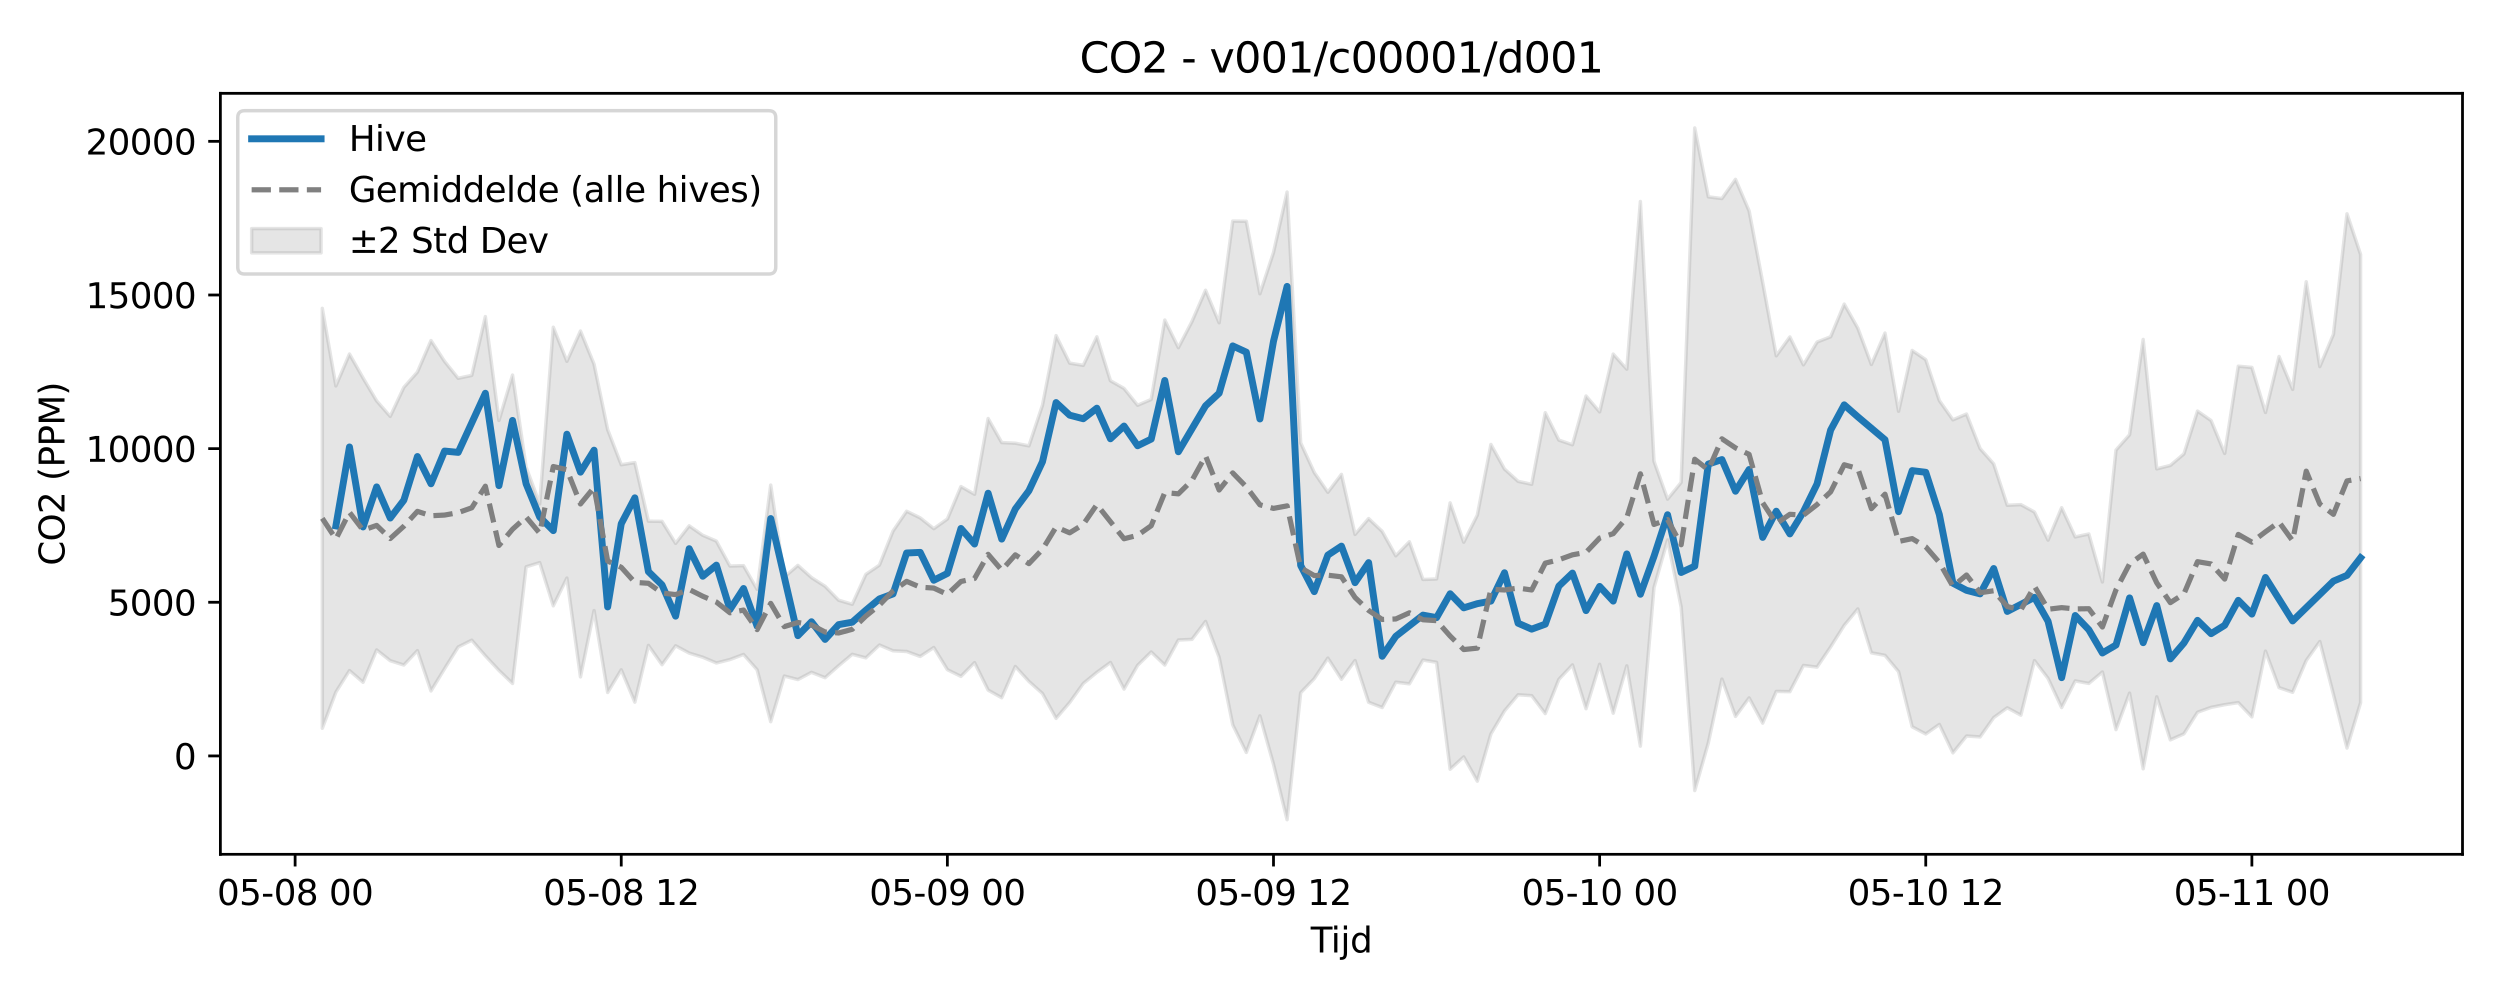 <?xml version="1.0" encoding="utf-8" standalone="no"?>
<!DOCTYPE svg PUBLIC "-//W3C//DTD SVG 1.1//EN"
  "http://www.w3.org/Graphics/SVG/1.1/DTD/svg11.dtd">
<svg xmlns:xlink="http://www.w3.org/1999/xlink" width="720pt" height="288pt" viewBox="0 0 720 288" xmlns="http://www.w3.org/2000/svg" version="1.1">
 <defs>
  <style type="text/css">*{stroke-linejoin: round; stroke-linecap: butt}</style>
 </defs>
 <g id="figure_1">
  <g id="patch_1">
   <path d="M 0 288 
L 720 288 
L 720 0 
L 0 0 
z
" style="fill: #ffffff"/>
  </g>
  <g id="axes_1">
   <g id="patch_2">
    <path d="M 63.47 246.04 
L 709.2 246.04 
L 709.2 26.88 
L 63.47 26.88 
z
" style="fill: #ffffff"/>
   </g>
   <g id="FillBetweenPolyCollection_1">
    <defs>
     <path id="m9ff416cae8" d="M 92.821 -199.196 
L 92.821 -78.248 
L 96.735 -88.665 
L 100.648 -94.877 
L 104.562 -91.498 
L 108.475 -100.819 
L 112.389 -97.719 
L 116.302 -96.469 
L 120.216 -100.609 
L 124.129 -88.999 
L 128.043 -95.415 
L 131.957 -101.674 
L 135.87 -103.624 
L 139.784 -99.119 
L 143.697 -94.916 
L 147.611 -91.164 
L 151.524 -124.753 
L 155.438 -125.964 
L 159.351 -113.519 
L 163.265 -121.52 
L 167.178 -93.05 
L 171.092 -112.157 
L 175.005 -88.56 
L 178.919 -95.089 
L 182.832 -85.779 
L 186.746 -102.124 
L 190.659 -96.565 
L 194.573 -102.01 
L 198.486 -99.909 
L 202.4 -98.719 
L 206.313 -97.058 
L 210.227 -98.05 
L 214.14 -99.514 
L 218.054 -95.096 
L 221.967 -80.148 
L 225.881 -93.297 
L 229.794 -92.284 
L 233.708 -94.365 
L 237.621 -92.819 
L 241.535 -96.28 
L 245.448 -99.556 
L 249.362 -98.536 
L 253.275 -102.232 
L 257.189 -100.572 
L 261.103 -100.37 
L 265.016 -98.937 
L 268.93 -101.522 
L 272.843 -95.131 
L 276.757 -93.196 
L 280.67 -97.162 
L 284.584 -89.238 
L 288.497 -87.047 
L 292.411 -96.052 
L 296.324 -91.756 
L 300.238 -88.255 
L 304.151 -81.105 
L 308.065 -85.672 
L 311.978 -91.15 
L 315.892 -94.362 
L 319.805 -97.201 
L 323.719 -89.548 
L 327.632 -96.372 
L 331.546 -100.225 
L 335.459 -96.469 
L 339.373 -103.677 
L 343.286 -103.855 
L 347.2 -109.017 
L 351.113 -98.706 
L 355.027 -79.256 
L 358.94 -71.3 
L 362.854 -81.832 
L 366.767 -67.902 
L 370.681 -51.922 
L 374.594 -88.48 
L 378.508 -92.554 
L 382.421 -98.465 
L 386.335 -92.375 
L 390.249 -97.773 
L 394.162 -85.744 
L 398.076 -84.231 
L 401.989 -91.541 
L 405.903 -91.051 
L 409.816 -97.902 
L 413.73 -97.25 
L 417.643 -66.457 
L 421.557 -70.019 
L 425.47 -63.018 
L 429.384 -76.612 
L 433.297 -83.253 
L 437.211 -87.905 
L 441.124 -87.647 
L 445.038 -82.477 
L 448.951 -92.339 
L 452.865 -96.51 
L 456.778 -83.893 
L 460.692 -96.688 
L 464.605 -82.596 
L 468.519 -96.231 
L 472.432 -73.108 
L 476.346 -118.762 
L 480.259 -132.502 
L 484.173 -113.176 
L 488.086 -60.318 
L 492 -74.056 
L 495.913 -92.42 
L 499.827 -81.668 
L 503.74 -87.007 
L 507.654 -79.734 
L 511.567 -88.873 
L 515.481 -88.795 
L 519.395 -96.348 
L 523.308 -95.87 
L 527.222 -101.688 
L 531.135 -107.888 
L 535.049 -112.628 
L 538.962 -99.985 
L 542.876 -99.261 
L 546.789 -94.562 
L 550.703 -78.684 
L 554.616 -76.614 
L 558.53 -79.355 
L 562.443 -71.176 
L 566.357 -76.028 
L 570.27 -75.769 
L 574.184 -81.324 
L 578.097 -84.155 
L 582.011 -82.031 
L 585.924 -97.746 
L 589.838 -92.623 
L 593.751 -84.221 
L 597.665 -91.895 
L 601.578 -91.171 
L 605.492 -94.466 
L 609.405 -77.868 
L 613.319 -88.385 
L 617.232 -66.581 
L 621.146 -87.313 
L 625.059 -74.918 
L 628.973 -76.66 
L 632.886 -82.87 
L 636.8 -84.277 
L 640.713 -85.049 
L 644.627 -85.642 
L 648.541 -81.54 
L 652.454 -100.479 
L 656.368 -89.959 
L 660.281 -88.621 
L 664.195 -97.762 
L 668.108 -103.241 
L 672.022 -88.052 
L 675.935 -72.565 
L 679.849 -85.625 
L 679.849 -214.717 
L 679.849 -214.717 
L 675.935 -226.429 
L 672.022 -191.695 
L 668.108 -182.422 
L 664.195 -206.854 
L 660.281 -175.865 
L 656.368 -185.332 
L 652.454 -169.209 
L 648.541 -182.185 
L 644.627 -182.532 
L 640.713 -157.401 
L 636.8 -166.88 
L 632.886 -169.606 
L 628.973 -157.287 
L 625.059 -153.957 
L 621.146 -152.972 
L 617.232 -190.238 
L 613.319 -162.793 
L 609.405 -158.384 
L 605.492 -120.381 
L 601.578 -134.216 
L 597.665 -133.368 
L 593.751 -141.781 
L 589.838 -132.443 
L 585.924 -140.536 
L 582.011 -142.671 
L 578.097 -142.478 
L 574.184 -154.395 
L 570.27 -158.813 
L 566.357 -168.76 
L 562.443 -167.089 
L 558.53 -172.644 
L 554.616 -184.417 
L 550.703 -187.069 
L 546.789 -169.55 
L 542.876 -192.081 
L 538.962 -183.026 
L 535.049 -193.502 
L 531.135 -200.418 
L 527.222 -191.013 
L 523.308 -189.482 
L 519.395 -182.925 
L 515.481 -190.96 
L 511.567 -185.532 
L 507.654 -206.665 
L 503.74 -227.267 
L 499.827 -236.348 
L 495.913 -230.821 
L 492 -231.303 
L 488.086 -251.158 
L 484.173 -149.058 
L 480.259 -144.246 
L 476.346 -155.158 
L 472.432 -229.968 
L 468.519 -181.679 
L 464.605 -186.022 
L 460.692 -169.373 
L 456.778 -173.948 
L 452.865 -159.912 
L 448.951 -161.246 
L 445.038 -169.149 
L 441.124 -148.526 
L 437.211 -149.377 
L 433.297 -152.914 
L 429.384 -159.995 
L 425.47 -139.65 
L 421.557 -131.84 
L 417.643 -143.177 
L 413.73 -121.255 
L 409.816 -121.112 
L 405.903 -131.975 
L 401.989 -127.935 
L 398.076 -134.952 
L 394.162 -138.652 
L 390.249 -134.091 
L 386.335 -151.38 
L 382.421 -146.218 
L 378.508 -151.923 
L 374.594 -160.464 
L 370.681 -232.692 
L 366.767 -215.269 
L 362.854 -203.398 
L 358.94 -224.273 
L 355.027 -224.339 
L 351.113 -195.043 
L 347.2 -204.41 
L 343.286 -195.405 
L 339.373 -187.867 
L 335.459 -195.826 
L 331.546 -172.957 
L 327.632 -171.284 
L 323.719 -176.129 
L 319.805 -178.351 
L 315.892 -191.001 
L 311.978 -182.778 
L 308.065 -183.419 
L 304.151 -191.349 
L 300.238 -171.33 
L 296.324 -159.59 
L 292.411 -160.361 
L 288.497 -160.539 
L 284.584 -167.466 
L 280.67 -145.643 
L 276.757 -147.87 
L 272.843 -138.522 
L 268.93 -135.748 
L 265.016 -138.855 
L 261.103 -140.767 
L 257.189 -135.053 
L 253.275 -125.25 
L 249.362 -122.577 
L 245.448 -113.974 
L 241.535 -115.13 
L 237.621 -119.146 
L 233.708 -121.654 
L 229.794 -125.171 
L 225.881 -121.781 
L 221.967 -148.303 
L 218.054 -118.25 
L 214.14 -125.094 
L 210.227 -124.976 
L 206.313 -132.17 
L 202.4 -133.83 
L 198.486 -136.563 
L 194.573 -131.509 
L 190.659 -137.857 
L 186.746 -137.898 
L 182.832 -154.778 
L 178.919 -154.159 
L 175.005 -164.275 
L 171.092 -183.097 
L 167.178 -192.668 
L 163.265 -183.943 
L 159.351 -193.761 
L 155.438 -142.874 
L 151.524 -153.441 
L 147.611 -179.985 
L 143.697 -166.902 
L 139.784 -196.823 
L 135.87 -179.886 
L 131.957 -179.053 
L 128.043 -183.906 
L 124.129 -189.927 
L 120.216 -180.844 
L 116.302 -176.427 
L 112.389 -168.076 
L 108.475 -172.541 
L 104.562 -179.135 
L 100.648 -186.038 
L 96.735 -176.857 
L 92.821 -199.196 
z
" style="stroke: #808080; stroke-opacity: 0.2"/>
    </defs>
    <g clip-path="url(#p3da03f36a6)">
     <use xlink:href="#m9ff416cae8" x="0" y="288" style="fill: #808080; fill-opacity: 0.2; stroke: #808080; stroke-opacity: 0.2"/>
    </g>
   </g>
   <g id="matplotlib.axis_1">
    <g id="xtick_1">
     <g id="line2d_1">
      <defs>
       <path id="mbbe9c4f9a7" d="M 0 0 
L 0 3.5 
" style="stroke: #000000; stroke-width: 0.8"/>
      </defs>
      <g>
       <use xlink:href="#mbbe9c4f9a7" x="84.994" y="246.04" style="stroke: #000000; stroke-width: 0.8"/>
      </g>
     </g>
     <g id="text_1">
      <!-- 05-08 00 -->
      <g transform="translate(62.514 260.638) scale(0.1 -0.1)">
       <defs>
        <path id="DejaVuSans-30" d="M 2034 4250 
Q 1547 4250 1301 3770 
Q 1056 3291 1056 2328 
Q 1056 1369 1301 889 
Q 1547 409 2034 409 
Q 2525 409 2770 889 
Q 3016 1369 3016 2328 
Q 3016 3291 2770 3770 
Q 2525 4250 2034 4250 
z
M 2034 4750 
Q 2819 4750 3233 4129 
Q 3647 3509 3647 2328 
Q 3647 1150 3233 529 
Q 2819 -91 2034 -91 
Q 1250 -91 836 529 
Q 422 1150 422 2328 
Q 422 3509 836 4129 
Q 1250 4750 2034 4750 
z
" transform="scale(0.016)"/>
        <path id="DejaVuSans-35" d="M 691 4666 
L 3169 4666 
L 3169 4134 
L 1269 4134 
L 1269 2991 
Q 1406 3038 1543 3061 
Q 1681 3084 1819 3084 
Q 2600 3084 3056 2656 
Q 3513 2228 3513 1497 
Q 3513 744 3044 326 
Q 2575 -91 1722 -91 
Q 1428 -91 1123 -41 
Q 819 9 494 109 
L 494 744 
Q 775 591 1075 516 
Q 1375 441 1709 441 
Q 2250 441 2565 725 
Q 2881 1009 2881 1497 
Q 2881 1984 2565 2268 
Q 2250 2553 1709 2553 
Q 1456 2553 1204 2497 
Q 953 2441 691 2322 
L 691 4666 
z
" transform="scale(0.016)"/>
        <path id="DejaVuSans-2d" d="M 313 2009 
L 1997 2009 
L 1997 1497 
L 313 1497 
L 313 2009 
z
" transform="scale(0.016)"/>
        <path id="DejaVuSans-38" d="M 2034 2216 
Q 1584 2216 1326 1975 
Q 1069 1734 1069 1313 
Q 1069 891 1326 650 
Q 1584 409 2034 409 
Q 2484 409 2743 651 
Q 3003 894 3003 1313 
Q 3003 1734 2745 1975 
Q 2488 2216 2034 2216 
z
M 1403 2484 
Q 997 2584 770 2862 
Q 544 3141 544 3541 
Q 544 4100 942 4425 
Q 1341 4750 2034 4750 
Q 2731 4750 3128 4425 
Q 3525 4100 3525 3541 
Q 3525 3141 3298 2862 
Q 3072 2584 2669 2484 
Q 3125 2378 3379 2068 
Q 3634 1759 3634 1313 
Q 3634 634 3220 271 
Q 2806 -91 2034 -91 
Q 1263 -91 848 271 
Q 434 634 434 1313 
Q 434 1759 690 2068 
Q 947 2378 1403 2484 
z
M 1172 3481 
Q 1172 3119 1398 2916 
Q 1625 2713 2034 2713 
Q 2441 2713 2670 2916 
Q 2900 3119 2900 3481 
Q 2900 3844 2670 4047 
Q 2441 4250 2034 4250 
Q 1625 4250 1398 4047 
Q 1172 3844 1172 3481 
z
" transform="scale(0.016)"/>
        <path id="DejaVuSans-20" transform="scale(0.016)"/>
       </defs>
       <use xlink:href="#DejaVuSans-30"/>
       <use xlink:href="#DejaVuSans-35" transform="translate(63.623 0)"/>
       <use xlink:href="#DejaVuSans-2d" transform="translate(127.246 0)"/>
       <use xlink:href="#DejaVuSans-30" transform="translate(163.33 0)"/>
       <use xlink:href="#DejaVuSans-38" transform="translate(226.953 0)"/>
       <use xlink:href="#DejaVuSans-20" transform="translate(290.576 0)"/>
       <use xlink:href="#DejaVuSans-30" transform="translate(322.363 0)"/>
       <use xlink:href="#DejaVuSans-30" transform="translate(385.986 0)"/>
      </g>
     </g>
    </g>
    <g id="xtick_2">
     <g id="line2d_2">
      <g>
       <use xlink:href="#mbbe9c4f9a7" x="178.919" y="246.04" style="stroke: #000000; stroke-width: 0.8"/>
      </g>
     </g>
     <g id="text_2">
      <!-- 05-08 12 -->
      <g transform="translate(156.438 260.638) scale(0.1 -0.1)">
       <defs>
        <path id="DejaVuSans-31" d="M 794 531 
L 1825 531 
L 1825 4091 
L 703 3866 
L 703 4441 
L 1819 4666 
L 2450 4666 
L 2450 531 
L 3481 531 
L 3481 0 
L 794 0 
L 794 531 
z
" transform="scale(0.016)"/>
        <path id="DejaVuSans-32" d="M 1228 531 
L 3431 531 
L 3431 0 
L 469 0 
L 469 531 
Q 828 903 1448 1529 
Q 2069 2156 2228 2338 
Q 2531 2678 2651 2914 
Q 2772 3150 2772 3378 
Q 2772 3750 2511 3984 
Q 2250 4219 1831 4219 
Q 1534 4219 1204 4116 
Q 875 4013 500 3803 
L 500 4441 
Q 881 4594 1212 4672 
Q 1544 4750 1819 4750 
Q 2544 4750 2975 4387 
Q 3406 4025 3406 3419 
Q 3406 3131 3298 2873 
Q 3191 2616 2906 2266 
Q 2828 2175 2409 1742 
Q 1991 1309 1228 531 
z
" transform="scale(0.016)"/>
       </defs>
       <use xlink:href="#DejaVuSans-30"/>
       <use xlink:href="#DejaVuSans-35" transform="translate(63.623 0)"/>
       <use xlink:href="#DejaVuSans-2d" transform="translate(127.246 0)"/>
       <use xlink:href="#DejaVuSans-30" transform="translate(163.33 0)"/>
       <use xlink:href="#DejaVuSans-38" transform="translate(226.953 0)"/>
       <use xlink:href="#DejaVuSans-20" transform="translate(290.576 0)"/>
       <use xlink:href="#DejaVuSans-31" transform="translate(322.363 0)"/>
       <use xlink:href="#DejaVuSans-32" transform="translate(385.986 0)"/>
      </g>
     </g>
    </g>
    <g id="xtick_3">
     <g id="line2d_3">
      <g>
       <use xlink:href="#mbbe9c4f9a7" x="272.843" y="246.04" style="stroke: #000000; stroke-width: 0.8"/>
      </g>
     </g>
     <g id="text_3">
      <!-- 05-09 00 -->
      <g transform="translate(250.363 260.638) scale(0.1 -0.1)">
       <defs>
        <path id="DejaVuSans-39" d="M 703 97 
L 703 672 
Q 941 559 1184 500 
Q 1428 441 1663 441 
Q 2288 441 2617 861 
Q 2947 1281 2994 2138 
Q 2813 1869 2534 1725 
Q 2256 1581 1919 1581 
Q 1219 1581 811 2004 
Q 403 2428 403 3163 
Q 403 3881 828 4315 
Q 1253 4750 1959 4750 
Q 2769 4750 3195 4129 
Q 3622 3509 3622 2328 
Q 3622 1225 3098 567 
Q 2575 -91 1691 -91 
Q 1453 -91 1209 -44 
Q 966 3 703 97 
z
M 1959 2075 
Q 2384 2075 2632 2365 
Q 2881 2656 2881 3163 
Q 2881 3666 2632 3958 
Q 2384 4250 1959 4250 
Q 1534 4250 1286 3958 
Q 1038 3666 1038 3163 
Q 1038 2656 1286 2365 
Q 1534 2075 1959 2075 
z
" transform="scale(0.016)"/>
       </defs>
       <use xlink:href="#DejaVuSans-30"/>
       <use xlink:href="#DejaVuSans-35" transform="translate(63.623 0)"/>
       <use xlink:href="#DejaVuSans-2d" transform="translate(127.246 0)"/>
       <use xlink:href="#DejaVuSans-30" transform="translate(163.33 0)"/>
       <use xlink:href="#DejaVuSans-39" transform="translate(226.953 0)"/>
       <use xlink:href="#DejaVuSans-20" transform="translate(290.576 0)"/>
       <use xlink:href="#DejaVuSans-30" transform="translate(322.363 0)"/>
       <use xlink:href="#DejaVuSans-30" transform="translate(385.986 0)"/>
      </g>
     </g>
    </g>
    <g id="xtick_4">
     <g id="line2d_4">
      <g>
       <use xlink:href="#mbbe9c4f9a7" x="366.767" y="246.04" style="stroke: #000000; stroke-width: 0.8"/>
      </g>
     </g>
     <g id="text_4">
      <!-- 05-09 12 -->
      <g transform="translate(344.287 260.638) scale(0.1 -0.1)">
       <use xlink:href="#DejaVuSans-30"/>
       <use xlink:href="#DejaVuSans-35" transform="translate(63.623 0)"/>
       <use xlink:href="#DejaVuSans-2d" transform="translate(127.246 0)"/>
       <use xlink:href="#DejaVuSans-30" transform="translate(163.33 0)"/>
       <use xlink:href="#DejaVuSans-39" transform="translate(226.953 0)"/>
       <use xlink:href="#DejaVuSans-20" transform="translate(290.576 0)"/>
       <use xlink:href="#DejaVuSans-31" transform="translate(322.363 0)"/>
       <use xlink:href="#DejaVuSans-32" transform="translate(385.986 0)"/>
      </g>
     </g>
    </g>
    <g id="xtick_5">
     <g id="line2d_5">
      <g>
       <use xlink:href="#mbbe9c4f9a7" x="460.692" y="246.04" style="stroke: #000000; stroke-width: 0.8"/>
      </g>
     </g>
     <g id="text_5">
      <!-- 05-10 00 -->
      <g transform="translate(438.211 260.638) scale(0.1 -0.1)">
       <use xlink:href="#DejaVuSans-30"/>
       <use xlink:href="#DejaVuSans-35" transform="translate(63.623 0)"/>
       <use xlink:href="#DejaVuSans-2d" transform="translate(127.246 0)"/>
       <use xlink:href="#DejaVuSans-31" transform="translate(163.33 0)"/>
       <use xlink:href="#DejaVuSans-30" transform="translate(226.953 0)"/>
       <use xlink:href="#DejaVuSans-20" transform="translate(290.576 0)"/>
       <use xlink:href="#DejaVuSans-30" transform="translate(322.363 0)"/>
       <use xlink:href="#DejaVuSans-30" transform="translate(385.986 0)"/>
      </g>
     </g>
    </g>
    <g id="xtick_6">
     <g id="line2d_6">
      <g>
       <use xlink:href="#mbbe9c4f9a7" x="554.616" y="246.04" style="stroke: #000000; stroke-width: 0.8"/>
      </g>
     </g>
     <g id="text_6">
      <!-- 05-10 12 -->
      <g transform="translate(532.136 260.638) scale(0.1 -0.1)">
       <use xlink:href="#DejaVuSans-30"/>
       <use xlink:href="#DejaVuSans-35" transform="translate(63.623 0)"/>
       <use xlink:href="#DejaVuSans-2d" transform="translate(127.246 0)"/>
       <use xlink:href="#DejaVuSans-31" transform="translate(163.33 0)"/>
       <use xlink:href="#DejaVuSans-30" transform="translate(226.953 0)"/>
       <use xlink:href="#DejaVuSans-20" transform="translate(290.576 0)"/>
       <use xlink:href="#DejaVuSans-31" transform="translate(322.363 0)"/>
       <use xlink:href="#DejaVuSans-32" transform="translate(385.986 0)"/>
      </g>
     </g>
    </g>
    <g id="xtick_7">
     <g id="line2d_7">
      <g>
       <use xlink:href="#mbbe9c4f9a7" x="648.541" y="246.04" style="stroke: #000000; stroke-width: 0.8"/>
      </g>
     </g>
     <g id="text_7">
      <!-- 05-11 00 -->
      <g transform="translate(626.06 260.638) scale(0.1 -0.1)">
       <use xlink:href="#DejaVuSans-30"/>
       <use xlink:href="#DejaVuSans-35" transform="translate(63.623 0)"/>
       <use xlink:href="#DejaVuSans-2d" transform="translate(127.246 0)"/>
       <use xlink:href="#DejaVuSans-31" transform="translate(163.33 0)"/>
       <use xlink:href="#DejaVuSans-31" transform="translate(226.953 0)"/>
       <use xlink:href="#DejaVuSans-20" transform="translate(290.576 0)"/>
       <use xlink:href="#DejaVuSans-30" transform="translate(322.363 0)"/>
       <use xlink:href="#DejaVuSans-30" transform="translate(385.986 0)"/>
      </g>
     </g>
    </g>
    <g id="text_8">
     <!-- Tijd -->
     <g transform="translate(377.485 274.317) scale(0.1 -0.1)">
      <defs>
       <path id="DejaVuSans-54" d="M -19 4666 
L 3928 4666 
L 3928 4134 
L 2272 4134 
L 2272 0 
L 1638 0 
L 1638 4134 
L -19 4134 
L -19 4666 
z
" transform="scale(0.016)"/>
       <path id="DejaVuSans-69" d="M 603 3500 
L 1178 3500 
L 1178 0 
L 603 0 
L 603 3500 
z
M 603 4863 
L 1178 4863 
L 1178 4134 
L 603 4134 
L 603 4863 
z
" transform="scale(0.016)"/>
       <path id="DejaVuSans-6a" d="M 603 3500 
L 1178 3500 
L 1178 -63 
Q 1178 -731 923 -1031 
Q 669 -1331 103 -1331 
L -116 -1331 
L -116 -844 
L 38 -844 
Q 366 -844 484 -692 
Q 603 -541 603 -63 
L 603 3500 
z
M 603 4863 
L 1178 4863 
L 1178 4134 
L 603 4134 
L 603 4863 
z
" transform="scale(0.016)"/>
       <path id="DejaVuSans-64" d="M 2906 2969 
L 2906 4863 
L 3481 4863 
L 3481 0 
L 2906 0 
L 2906 525 
Q 2725 213 2448 61 
Q 2172 -91 1784 -91 
Q 1150 -91 751 415 
Q 353 922 353 1747 
Q 353 2572 751 3078 
Q 1150 3584 1784 3584 
Q 2172 3584 2448 3432 
Q 2725 3281 2906 2969 
z
M 947 1747 
Q 947 1113 1208 752 
Q 1469 391 1925 391 
Q 2381 391 2643 752 
Q 2906 1113 2906 1747 
Q 2906 2381 2643 2742 
Q 2381 3103 1925 3103 
Q 1469 3103 1208 2742 
Q 947 2381 947 1747 
z
" transform="scale(0.016)"/>
      </defs>
      <use xlink:href="#DejaVuSans-54"/>
      <use xlink:href="#DejaVuSans-69" transform="translate(57.959 0)"/>
      <use xlink:href="#DejaVuSans-6a" transform="translate(85.742 0)"/>
      <use xlink:href="#DejaVuSans-64" transform="translate(113.525 0)"/>
     </g>
    </g>
   </g>
   <g id="matplotlib.axis_2">
    <g id="ytick_1">
     <g id="line2d_8">
      <defs>
       <path id="m6304a52b30" d="M 0 0 
L -3.5 0 
" style="stroke: #000000; stroke-width: 0.8"/>
      </defs>
      <g>
       <use xlink:href="#m6304a52b30" x="63.47" y="217.704" style="stroke: #000000; stroke-width: 0.8"/>
      </g>
     </g>
     <g id="text_9">
      <!-- 0 -->
      <g transform="translate(50.108 221.503) scale(0.1 -0.1)">
       <use xlink:href="#DejaVuSans-30"/>
      </g>
     </g>
    </g>
    <g id="ytick_2">
     <g id="line2d_9">
      <g>
       <use xlink:href="#m6304a52b30" x="63.47" y="173.455" style="stroke: #000000; stroke-width: 0.8"/>
      </g>
     </g>
     <g id="text_10">
      <!-- 5000 -->
      <g transform="translate(31.02 177.254) scale(0.1 -0.1)">
       <use xlink:href="#DejaVuSans-35"/>
       <use xlink:href="#DejaVuSans-30" transform="translate(63.623 0)"/>
       <use xlink:href="#DejaVuSans-30" transform="translate(127.246 0)"/>
       <use xlink:href="#DejaVuSans-30" transform="translate(190.869 0)"/>
      </g>
     </g>
    </g>
    <g id="ytick_3">
     <g id="line2d_10">
      <g>
       <use xlink:href="#m6304a52b30" x="63.47" y="129.207" style="stroke: #000000; stroke-width: 0.8"/>
      </g>
     </g>
     <g id="text_11">
      <!-- 10000 -->
      <g transform="translate(24.657 133.006) scale(0.1 -0.1)">
       <use xlink:href="#DejaVuSans-31"/>
       <use xlink:href="#DejaVuSans-30" transform="translate(63.623 0)"/>
       <use xlink:href="#DejaVuSans-30" transform="translate(127.246 0)"/>
       <use xlink:href="#DejaVuSans-30" transform="translate(190.869 0)"/>
       <use xlink:href="#DejaVuSans-30" transform="translate(254.492 0)"/>
      </g>
     </g>
    </g>
    <g id="ytick_4">
     <g id="line2d_11">
      <g>
       <use xlink:href="#m6304a52b30" x="63.47" y="84.958" style="stroke: #000000; stroke-width: 0.8"/>
      </g>
     </g>
     <g id="text_12">
      <!-- 15000 -->
      <g transform="translate(24.657 88.758) scale(0.1 -0.1)">
       <use xlink:href="#DejaVuSans-31"/>
       <use xlink:href="#DejaVuSans-35" transform="translate(63.623 0)"/>
       <use xlink:href="#DejaVuSans-30" transform="translate(127.246 0)"/>
       <use xlink:href="#DejaVuSans-30" transform="translate(190.869 0)"/>
       <use xlink:href="#DejaVuSans-30" transform="translate(254.492 0)"/>
      </g>
     </g>
    </g>
    <g id="ytick_5">
     <g id="line2d_12">
      <g>
       <use xlink:href="#m6304a52b30" x="63.47" y="40.71" style="stroke: #000000; stroke-width: 0.8"/>
      </g>
     </g>
     <g id="text_13">
      <!-- 20000 -->
      <g transform="translate(24.657 44.509) scale(0.1 -0.1)">
       <use xlink:href="#DejaVuSans-32"/>
       <use xlink:href="#DejaVuSans-30" transform="translate(63.623 0)"/>
       <use xlink:href="#DejaVuSans-30" transform="translate(127.246 0)"/>
       <use xlink:href="#DejaVuSans-30" transform="translate(190.869 0)"/>
       <use xlink:href="#DejaVuSans-30" transform="translate(254.492 0)"/>
      </g>
     </g>
    </g>
    <g id="text_14">
     <!-- CO2 (PPM) -->
     <g transform="translate(18.578 162.903) rotate(-90) scale(0.1 -0.1)">
      <defs>
       <path id="DejaVuSans-43" d="M 4122 4306 
L 4122 3641 
Q 3803 3938 3442 4084 
Q 3081 4231 2675 4231 
Q 1875 4231 1450 3742 
Q 1025 3253 1025 2328 
Q 1025 1406 1450 917 
Q 1875 428 2675 428 
Q 3081 428 3442 575 
Q 3803 722 4122 1019 
L 4122 359 
Q 3791 134 3420 21 
Q 3050 -91 2638 -91 
Q 1578 -91 968 557 
Q 359 1206 359 2328 
Q 359 3453 968 4101 
Q 1578 4750 2638 4750 
Q 3056 4750 3426 4639 
Q 3797 4528 4122 4306 
z
" transform="scale(0.016)"/>
       <path id="DejaVuSans-4f" d="M 2522 4238 
Q 1834 4238 1429 3725 
Q 1025 3213 1025 2328 
Q 1025 1447 1429 934 
Q 1834 422 2522 422 
Q 3209 422 3611 934 
Q 4013 1447 4013 2328 
Q 4013 3213 3611 3725 
Q 3209 4238 2522 4238 
z
M 2522 4750 
Q 3503 4750 4090 4092 
Q 4678 3434 4678 2328 
Q 4678 1225 4090 567 
Q 3503 -91 2522 -91 
Q 1538 -91 948 565 
Q 359 1222 359 2328 
Q 359 3434 948 4092 
Q 1538 4750 2522 4750 
z
" transform="scale(0.016)"/>
       <path id="DejaVuSans-28" d="M 1984 4856 
Q 1566 4138 1362 3434 
Q 1159 2731 1159 2009 
Q 1159 1288 1364 580 
Q 1569 -128 1984 -844 
L 1484 -844 
Q 1016 -109 783 600 
Q 550 1309 550 2009 
Q 550 2706 781 3412 
Q 1013 4119 1484 4856 
L 1984 4856 
z
" transform="scale(0.016)"/>
       <path id="DejaVuSans-50" d="M 1259 4147 
L 1259 2394 
L 2053 2394 
Q 2494 2394 2734 2622 
Q 2975 2850 2975 3272 
Q 2975 3691 2734 3919 
Q 2494 4147 2053 4147 
L 1259 4147 
z
M 628 4666 
L 2053 4666 
Q 2838 4666 3239 4311 
Q 3641 3956 3641 3272 
Q 3641 2581 3239 2228 
Q 2838 1875 2053 1875 
L 1259 1875 
L 1259 0 
L 628 0 
L 628 4666 
z
" transform="scale(0.016)"/>
       <path id="DejaVuSans-4d" d="M 628 4666 
L 1569 4666 
L 2759 1491 
L 3956 4666 
L 4897 4666 
L 4897 0 
L 4281 0 
L 4281 4097 
L 3078 897 
L 2444 897 
L 1241 4097 
L 1241 0 
L 628 0 
L 628 4666 
z
" transform="scale(0.016)"/>
       <path id="DejaVuSans-29" d="M 513 4856 
L 1013 4856 
Q 1481 4119 1714 3412 
Q 1947 2706 1947 2009 
Q 1947 1309 1714 600 
Q 1481 -109 1013 -844 
L 513 -844 
Q 928 -128 1133 580 
Q 1338 1288 1338 2009 
Q 1338 2731 1133 3434 
Q 928 4138 513 4856 
z
" transform="scale(0.016)"/>
      </defs>
      <use xlink:href="#DejaVuSans-43"/>
      <use xlink:href="#DejaVuSans-4f" transform="translate(69.824 0)"/>
      <use xlink:href="#DejaVuSans-32" transform="translate(148.535 0)"/>
      <use xlink:href="#DejaVuSans-20" transform="translate(212.158 0)"/>
      <use xlink:href="#DejaVuSans-28" transform="translate(243.945 0)"/>
      <use xlink:href="#DejaVuSans-50" transform="translate(282.959 0)"/>
      <use xlink:href="#DejaVuSans-50" transform="translate(343.262 0)"/>
      <use xlink:href="#DejaVuSans-4d" transform="translate(403.564 0)"/>
      <use xlink:href="#DejaVuSans-29" transform="translate(489.844 0)"/>
     </g>
    </g>
   </g>
   <g id="line2d_13">
    <path d="M 96.735 151.446 
L 100.648 128.732 
L 104.562 151.756 
L 108.475 140.234 
L 112.389 149.192 
L 116.302 144.065 
L 120.216 131.487 
L 124.129 139.322 
L 128.043 129.906 
L 131.957 130.284 
L 139.784 113.263 
L 143.697 139.865 
L 147.611 121.087 
L 151.524 139.357 
L 155.438 148.927 
L 159.351 152.818 
L 163.265 125.056 
L 167.178 135.98 
L 171.092 129.658 
L 175.005 174.792 
L 178.919 150.835 
L 182.832 143.38 
L 186.746 164.623 
L 190.659 168.451 
L 194.573 177.449 
L 198.486 158.026 
L 202.4 165.957 
L 206.313 162.762 
L 210.227 175.535 
L 214.14 169.491 
L 218.054 180.358 
L 221.967 149.349 
L 229.794 183.066 
L 233.708 179.066 
L 237.621 184.143 
L 241.535 179.892 
L 245.448 179.19 
L 249.362 175.753 
L 253.275 172.485 
L 257.189 171.051 
L 261.103 159.263 
L 265.016 159.083 
L 268.93 167.11 
L 272.843 165.145 
L 276.757 152.207 
L 280.67 156.676 
L 284.584 142.051 
L 288.497 155.257 
L 292.411 146.591 
L 296.324 141.335 
L 300.238 132.968 
L 304.151 115.941 
L 308.065 119.569 
L 311.978 120.596 
L 315.892 117.561 
L 319.805 126.366 
L 323.719 122.707 
L 327.632 128.378 
L 331.546 126.455 
L 335.459 109.583 
L 339.373 130.101 
L 347.2 116.879 
L 351.113 113.238 
L 355.027 99.622 
L 358.94 101.428 
L 362.854 120.658 
L 366.767 98.28 
L 370.681 82.489 
L 374.594 162.844 
L 378.508 170.389 
L 382.421 159.871 
L 386.335 157.291 
L 390.249 167.803 
L 394.162 162.036 
L 398.076 189 
L 401.989 183.258 
L 409.816 177.157 
L 413.73 177.876 
L 417.643 171.008 
L 421.557 175.054 
L 425.47 173.856 
L 429.384 173.113 
L 433.297 164.96 
L 437.211 179.485 
L 441.124 181.193 
L 445.038 179.762 
L 448.951 168.797 
L 452.865 165.051 
L 456.778 175.851 
L 460.692 168.895 
L 464.605 173.113 
L 468.519 159.535 
L 472.432 171.143 
L 476.346 160.234 
L 480.259 148.248 
L 484.173 164.875 
L 488.086 163.057 
L 492 133.649 
L 495.913 132.357 
L 499.827 141.472 
L 503.74 135.22 
L 507.654 154.765 
L 511.567 147.234 
L 515.481 153.76 
L 519.395 147.358 
L 523.308 139.384 
L 527.222 123.853 
L 531.135 116.596 
L 535.049 120.039 
L 542.876 126.643 
L 546.789 147.358 
L 550.703 135.54 
L 554.616 136.021 
L 558.53 148.192 
L 562.443 167.955 
L 566.357 170.016 
L 570.27 171.03 
L 574.184 163.738 
L 578.097 176.092 
L 585.924 172.035 
L 589.838 178.924 
L 593.751 195.164 
L 597.665 177.269 
L 601.578 181.367 
L 605.492 188.057 
L 609.405 185.765 
L 613.319 172.202 
L 617.232 185.09 
L 621.146 174.414 
L 625.059 189.75 
L 628.973 185.175 
L 632.886 178.665 
L 636.8 182.497 
L 640.713 180.072 
L 644.627 172.904 
L 648.541 176.856 
L 652.454 166.317 
L 660.281 178.827 
L 672.022 167.367 
L 675.935 165.703 
L 679.849 160.65 
L 679.849 160.65 
" clip-path="url(#p3da03f36a6)" style="fill: none; stroke: #1f77b4; stroke-width: 2; stroke-linecap: square"/>
   </g>
   <g id="line2d_14">
    <path d="M 92.821 149.278 
L 96.735 155.239 
L 100.648 147.543 
L 104.562 152.684 
L 108.475 151.32 
L 112.389 155.102 
L 116.302 151.552 
L 120.216 147.273 
L 124.129 148.537 
L 128.043 148.339 
L 131.957 147.636 
L 135.87 146.245 
L 139.784 140.029 
L 143.697 157.091 
L 147.611 152.425 
L 151.524 148.903 
L 155.438 153.581 
L 159.351 134.36 
L 163.265 135.268 
L 167.178 145.141 
L 171.092 140.373 
L 175.005 161.583 
L 178.919 163.376 
L 182.832 167.721 
L 186.746 167.989 
L 190.659 170.789 
L 194.573 171.241 
L 198.486 169.764 
L 202.4 171.726 
L 206.313 173.386 
L 210.227 176.487 
L 214.14 175.696 
L 218.054 181.327 
L 221.967 173.775 
L 225.881 180.461 
L 229.794 179.272 
L 233.708 179.991 
L 237.621 182.017 
L 241.535 182.295 
L 245.448 181.235 
L 249.362 177.444 
L 253.275 174.259 
L 257.189 170.188 
L 261.103 167.432 
L 265.016 169.104 
L 268.93 169.365 
L 272.843 171.174 
L 276.757 167.467 
L 280.67 166.597 
L 284.584 159.648 
L 288.497 164.207 
L 292.411 159.793 
L 296.324 162.327 
L 300.238 158.208 
L 304.151 151.773 
L 308.065 153.454 
L 311.978 151.036 
L 315.892 145.318 
L 323.719 155.161 
L 327.632 154.172 
L 331.546 151.409 
L 335.459 141.853 
L 339.373 142.228 
L 343.286 138.37 
L 347.2 131.287 
L 351.113 141.126 
L 355.027 136.202 
L 358.94 140.213 
L 362.854 145.385 
L 366.767 146.414 
L 370.681 145.693 
L 374.594 163.528 
L 378.508 165.762 
L 382.421 165.659 
L 386.335 166.122 
L 390.249 172.068 
L 394.162 175.802 
L 398.076 178.409 
L 401.989 178.262 
L 405.903 176.487 
L 409.816 178.493 
L 413.73 178.747 
L 417.643 183.183 
L 421.557 187.071 
L 425.47 186.666 
L 429.384 169.696 
L 433.297 169.917 
L 437.211 169.359 
L 441.124 169.914 
L 445.038 162.187 
L 448.951 161.208 
L 452.865 159.789 
L 456.778 159.079 
L 460.692 154.969 
L 464.605 153.691 
L 468.519 149.045 
L 472.432 136.462 
L 476.346 151.04 
L 480.259 149.626 
L 484.173 156.883 
L 488.086 132.262 
L 492 135.321 
L 495.913 126.379 
L 499.827 128.992 
L 503.74 130.863 
L 507.654 144.8 
L 511.567 150.798 
L 515.481 148.122 
L 519.395 148.363 
L 523.308 145.324 
L 527.222 141.649 
L 531.135 133.847 
L 535.049 134.935 
L 538.962 146.495 
L 542.876 142.329 
L 546.789 155.944 
L 550.703 155.123 
L 554.616 157.485 
L 558.53 162 
L 562.443 168.867 
L 566.357 165.606 
L 570.27 170.709 
L 574.184 170.14 
L 578.097 174.684 
L 582.011 175.649 
L 585.924 168.859 
L 589.838 175.467 
L 593.751 174.999 
L 597.665 175.369 
L 601.578 175.307 
L 605.492 180.576 
L 609.405 169.874 
L 613.319 162.411 
L 617.232 159.591 
L 621.146 167.857 
L 625.059 173.562 
L 628.973 171.027 
L 632.886 161.762 
L 636.8 162.422 
L 640.713 166.775 
L 644.627 153.913 
L 648.541 156.137 
L 652.454 153.156 
L 656.368 150.355 
L 660.281 155.757 
L 664.195 135.692 
L 668.108 145.169 
L 672.022 148.126 
L 675.935 138.503 
L 679.849 137.829 
L 679.849 137.829 
" clip-path="url(#p3da03f36a6)" style="fill: none; stroke-dasharray: 5.55,2.4; stroke-dashoffset: 0; stroke: #808080; stroke-width: 1.5"/>
   </g>
   <g id="patch_3">
    <path d="M 63.47 246.04 
L 63.47 26.88 
" style="fill: none; stroke: #000000; stroke-width: 0.8; stroke-linejoin: miter; stroke-linecap: square"/>
   </g>
   <g id="patch_4">
    <path d="M 709.2 246.04 
L 709.2 26.88 
" style="fill: none; stroke: #000000; stroke-width: 0.8; stroke-linejoin: miter; stroke-linecap: square"/>
   </g>
   <g id="patch_5">
    <path d="M 63.47 246.04 
L 709.2 246.04 
" style="fill: none; stroke: #000000; stroke-width: 0.8; stroke-linejoin: miter; stroke-linecap: square"/>
   </g>
   <g id="patch_6">
    <path d="M 63.47 26.88 
L 709.2 26.88 
" style="fill: none; stroke: #000000; stroke-width: 0.8; stroke-linejoin: miter; stroke-linecap: square"/>
   </g>
   <g id="text_15">
    <!-- CO2 - v001/c00001/d001 -->
    <g transform="translate(310.932 20.88) scale(0.12 -0.12)">
     <defs>
      <path id="DejaVuSans-76" d="M 191 3500 
L 800 3500 
L 1894 563 
L 2988 3500 
L 3597 3500 
L 2284 0 
L 1503 0 
L 191 3500 
z
" transform="scale(0.016)"/>
      <path id="DejaVuSans-2f" d="M 1625 4666 
L 2156 4666 
L 531 -594 
L 0 -594 
L 1625 4666 
z
" transform="scale(0.016)"/>
      <path id="DejaVuSans-63" d="M 3122 3366 
L 3122 2828 
Q 2878 2963 2633 3030 
Q 2388 3097 2138 3097 
Q 1578 3097 1268 2742 
Q 959 2388 959 1747 
Q 959 1106 1268 751 
Q 1578 397 2138 397 
Q 2388 397 2633 464 
Q 2878 531 3122 666 
L 3122 134 
Q 2881 22 2623 -34 
Q 2366 -91 2075 -91 
Q 1284 -91 818 406 
Q 353 903 353 1747 
Q 353 2603 823 3093 
Q 1294 3584 2113 3584 
Q 2378 3584 2631 3529 
Q 2884 3475 3122 3366 
z
" transform="scale(0.016)"/>
     </defs>
     <use xlink:href="#DejaVuSans-43"/>
     <use xlink:href="#DejaVuSans-4f" transform="translate(69.824 0)"/>
     <use xlink:href="#DejaVuSans-32" transform="translate(148.535 0)"/>
     <use xlink:href="#DejaVuSans-20" transform="translate(212.158 0)"/>
     <use xlink:href="#DejaVuSans-2d" transform="translate(243.945 0)"/>
     <use xlink:href="#DejaVuSans-20" transform="translate(280.029 0)"/>
     <use xlink:href="#DejaVuSans-76" transform="translate(311.816 0)"/>
     <use xlink:href="#DejaVuSans-30" transform="translate(370.996 0)"/>
     <use xlink:href="#DejaVuSans-30" transform="translate(434.619 0)"/>
     <use xlink:href="#DejaVuSans-31" transform="translate(498.242 0)"/>
     <use xlink:href="#DejaVuSans-2f" transform="translate(561.865 0)"/>
     <use xlink:href="#DejaVuSans-63" transform="translate(595.557 0)"/>
     <use xlink:href="#DejaVuSans-30" transform="translate(650.537 0)"/>
     <use xlink:href="#DejaVuSans-30" transform="translate(714.16 0)"/>
     <use xlink:href="#DejaVuSans-30" transform="translate(777.783 0)"/>
     <use xlink:href="#DejaVuSans-30" transform="translate(841.406 0)"/>
     <use xlink:href="#DejaVuSans-31" transform="translate(905.029 0)"/>
     <use xlink:href="#DejaVuSans-2f" transform="translate(968.652 0)"/>
     <use xlink:href="#DejaVuSans-64" transform="translate(1002.344 0)"/>
     <use xlink:href="#DejaVuSans-30" transform="translate(1065.82 0)"/>
     <use xlink:href="#DejaVuSans-30" transform="translate(1129.443 0)"/>
     <use xlink:href="#DejaVuSans-31" transform="translate(1193.066 0)"/>
    </g>
   </g>
   <g id="legend_1">
    <g id="patch_7">
     <path d="M 70.47 78.914 
L 221.414 78.914 
Q 223.414 78.914 223.414 76.914 
L 223.414 33.88 
Q 223.414 31.88 221.414 31.88 
L 70.47 31.88 
Q 68.47 31.88 68.47 33.88 
L 68.47 76.914 
Q 68.47 78.914 70.47 78.914 
z
" style="fill: #ffffff; opacity: 0.8; stroke: #cccccc; stroke-linejoin: miter"/>
    </g>
    <g id="line2d_15">
     <path d="M 72.47 39.978 
L 82.47 39.978 
L 92.47 39.978 
" style="fill: none; stroke: #1f77b4; stroke-width: 2; stroke-linecap: square"/>
    </g>
    <g id="text_16">
     <!-- Hive -->
     <g transform="translate(100.47 43.478) scale(0.1 -0.1)">
      <defs>
       <path id="DejaVuSans-48" d="M 628 4666 
L 1259 4666 
L 1259 2753 
L 3553 2753 
L 3553 4666 
L 4184 4666 
L 4184 0 
L 3553 0 
L 3553 2222 
L 1259 2222 
L 1259 0 
L 628 0 
L 628 4666 
z
" transform="scale(0.016)"/>
       <path id="DejaVuSans-65" d="M 3597 1894 
L 3597 1613 
L 953 1613 
Q 991 1019 1311 708 
Q 1631 397 2203 397 
Q 2534 397 2845 478 
Q 3156 559 3463 722 
L 3463 178 
Q 3153 47 2828 -22 
Q 2503 -91 2169 -91 
Q 1331 -91 842 396 
Q 353 884 353 1716 
Q 353 2575 817 3079 
Q 1281 3584 2069 3584 
Q 2775 3584 3186 3129 
Q 3597 2675 3597 1894 
z
M 3022 2063 
Q 3016 2534 2758 2815 
Q 2500 3097 2075 3097 
Q 1594 3097 1305 2825 
Q 1016 2553 972 2059 
L 3022 2063 
z
" transform="scale(0.016)"/>
      </defs>
      <use xlink:href="#DejaVuSans-48"/>
      <use xlink:href="#DejaVuSans-69" transform="translate(75.195 0)"/>
      <use xlink:href="#DejaVuSans-76" transform="translate(102.979 0)"/>
      <use xlink:href="#DejaVuSans-65" transform="translate(162.158 0)"/>
     </g>
    </g>
    <g id="line2d_16">
     <path d="M 72.47 54.657 
L 82.47 54.657 
L 92.47 54.657 
" style="fill: none; stroke-dasharray: 5.55,2.4; stroke-dashoffset: 0; stroke: #808080; stroke-width: 1.5"/>
    </g>
    <g id="text_17">
     <!-- Gemiddelde (alle hives) -->
     <g transform="translate(100.47 58.157) scale(0.1 -0.1)">
      <defs>
       <path id="DejaVuSans-47" d="M 3809 666 
L 3809 1919 
L 2778 1919 
L 2778 2438 
L 4434 2438 
L 4434 434 
Q 4069 175 3628 42 
Q 3188 -91 2688 -91 
Q 1594 -91 976 548 
Q 359 1188 359 2328 
Q 359 3472 976 4111 
Q 1594 4750 2688 4750 
Q 3144 4750 3555 4637 
Q 3966 4525 4313 4306 
L 4313 3634 
Q 3963 3931 3569 4081 
Q 3175 4231 2741 4231 
Q 1884 4231 1454 3753 
Q 1025 3275 1025 2328 
Q 1025 1384 1454 906 
Q 1884 428 2741 428 
Q 3075 428 3337 486 
Q 3600 544 3809 666 
z
" transform="scale(0.016)"/>
       <path id="DejaVuSans-6d" d="M 3328 2828 
Q 3544 3216 3844 3400 
Q 4144 3584 4550 3584 
Q 5097 3584 5394 3201 
Q 5691 2819 5691 2113 
L 5691 0 
L 5113 0 
L 5113 2094 
Q 5113 2597 4934 2840 
Q 4756 3084 4391 3084 
Q 3944 3084 3684 2787 
Q 3425 2491 3425 1978 
L 3425 0 
L 2847 0 
L 2847 2094 
Q 2847 2600 2669 2842 
Q 2491 3084 2119 3084 
Q 1678 3084 1418 2786 
Q 1159 2488 1159 1978 
L 1159 0 
L 581 0 
L 581 3500 
L 1159 3500 
L 1159 2956 
Q 1356 3278 1631 3431 
Q 1906 3584 2284 3584 
Q 2666 3584 2933 3390 
Q 3200 3197 3328 2828 
z
" transform="scale(0.016)"/>
       <path id="DejaVuSans-6c" d="M 603 4863 
L 1178 4863 
L 1178 0 
L 603 0 
L 603 4863 
z
" transform="scale(0.016)"/>
       <path id="DejaVuSans-61" d="M 2194 1759 
Q 1497 1759 1228 1600 
Q 959 1441 959 1056 
Q 959 750 1161 570 
Q 1363 391 1709 391 
Q 2188 391 2477 730 
Q 2766 1069 2766 1631 
L 2766 1759 
L 2194 1759 
z
M 3341 1997 
L 3341 0 
L 2766 0 
L 2766 531 
Q 2569 213 2275 61 
Q 1981 -91 1556 -91 
Q 1019 -91 701 211 
Q 384 513 384 1019 
Q 384 1609 779 1909 
Q 1175 2209 1959 2209 
L 2766 2209 
L 2766 2266 
Q 2766 2663 2505 2880 
Q 2244 3097 1772 3097 
Q 1472 3097 1187 3025 
Q 903 2953 641 2809 
L 641 3341 
Q 956 3463 1253 3523 
Q 1550 3584 1831 3584 
Q 2591 3584 2966 3190 
Q 3341 2797 3341 1997 
z
" transform="scale(0.016)"/>
       <path id="DejaVuSans-68" d="M 3513 2113 
L 3513 0 
L 2938 0 
L 2938 2094 
Q 2938 2591 2744 2837 
Q 2550 3084 2163 3084 
Q 1697 3084 1428 2787 
Q 1159 2491 1159 1978 
L 1159 0 
L 581 0 
L 581 4863 
L 1159 4863 
L 1159 2956 
Q 1366 3272 1645 3428 
Q 1925 3584 2291 3584 
Q 2894 3584 3203 3211 
Q 3513 2838 3513 2113 
z
" transform="scale(0.016)"/>
       <path id="DejaVuSans-73" d="M 2834 3397 
L 2834 2853 
Q 2591 2978 2328 3040 
Q 2066 3103 1784 3103 
Q 1356 3103 1142 2972 
Q 928 2841 928 2578 
Q 928 2378 1081 2264 
Q 1234 2150 1697 2047 
L 1894 2003 
Q 2506 1872 2764 1633 
Q 3022 1394 3022 966 
Q 3022 478 2636 193 
Q 2250 -91 1575 -91 
Q 1294 -91 989 -36 
Q 684 19 347 128 
L 347 722 
Q 666 556 975 473 
Q 1284 391 1588 391 
Q 1994 391 2212 530 
Q 2431 669 2431 922 
Q 2431 1156 2273 1281 
Q 2116 1406 1581 1522 
L 1381 1569 
Q 847 1681 609 1914 
Q 372 2147 372 2553 
Q 372 3047 722 3315 
Q 1072 3584 1716 3584 
Q 2034 3584 2315 3537 
Q 2597 3491 2834 3397 
z
" transform="scale(0.016)"/>
      </defs>
      <use xlink:href="#DejaVuSans-47"/>
      <use xlink:href="#DejaVuSans-65" transform="translate(77.49 0)"/>
      <use xlink:href="#DejaVuSans-6d" transform="translate(139.014 0)"/>
      <use xlink:href="#DejaVuSans-69" transform="translate(236.426 0)"/>
      <use xlink:href="#DejaVuSans-64" transform="translate(264.209 0)"/>
      <use xlink:href="#DejaVuSans-64" transform="translate(327.686 0)"/>
      <use xlink:href="#DejaVuSans-65" transform="translate(391.162 0)"/>
      <use xlink:href="#DejaVuSans-6c" transform="translate(452.686 0)"/>
      <use xlink:href="#DejaVuSans-64" transform="translate(480.469 0)"/>
      <use xlink:href="#DejaVuSans-65" transform="translate(543.945 0)"/>
      <use xlink:href="#DejaVuSans-20" transform="translate(605.469 0)"/>
      <use xlink:href="#DejaVuSans-28" transform="translate(637.256 0)"/>
      <use xlink:href="#DejaVuSans-61" transform="translate(676.27 0)"/>
      <use xlink:href="#DejaVuSans-6c" transform="translate(737.549 0)"/>
      <use xlink:href="#DejaVuSans-6c" transform="translate(765.332 0)"/>
      <use xlink:href="#DejaVuSans-65" transform="translate(793.115 0)"/>
      <use xlink:href="#DejaVuSans-20" transform="translate(854.639 0)"/>
      <use xlink:href="#DejaVuSans-68" transform="translate(886.426 0)"/>
      <use xlink:href="#DejaVuSans-69" transform="translate(949.805 0)"/>
      <use xlink:href="#DejaVuSans-76" transform="translate(977.588 0)"/>
      <use xlink:href="#DejaVuSans-65" transform="translate(1036.768 0)"/>
      <use xlink:href="#DejaVuSans-73" transform="translate(1098.291 0)"/>
      <use xlink:href="#DejaVuSans-29" transform="translate(1150.391 0)"/>
     </g>
    </g>
    <g id="patch_8">
     <path d="M 72.47 72.835 
L 92.47 72.835 
L 92.47 65.835 
L 72.47 65.835 
z
" style="fill: #808080; fill-opacity: 0.2; stroke: #808080; stroke-opacity: 0.2; stroke-linejoin: miter"/>
    </g>
    <g id="text_18">
     <!-- ±2 Std Dev -->
     <g transform="translate(100.47 72.835) scale(0.1 -0.1)">
      <defs>
       <path id="DejaVuSans-b1" d="M 2944 4013 
L 2944 2803 
L 4684 2803 
L 4684 2272 
L 2944 2272 
L 2944 1063 
L 2419 1063 
L 2419 2272 
L 678 2272 
L 678 2803 
L 2419 2803 
L 2419 4013 
L 2944 4013 
z
M 678 531 
L 4684 531 
L 4684 0 
L 678 0 
L 678 531 
z
" transform="scale(0.016)"/>
       <path id="DejaVuSans-53" d="M 3425 4513 
L 3425 3897 
Q 3066 4069 2747 4153 
Q 2428 4238 2131 4238 
Q 1616 4238 1336 4038 
Q 1056 3838 1056 3469 
Q 1056 3159 1242 3001 
Q 1428 2844 1947 2747 
L 2328 2669 
Q 3034 2534 3370 2195 
Q 3706 1856 3706 1288 
Q 3706 609 3251 259 
Q 2797 -91 1919 -91 
Q 1588 -91 1214 -16 
Q 841 59 441 206 
L 441 856 
Q 825 641 1194 531 
Q 1563 422 1919 422 
Q 2459 422 2753 634 
Q 3047 847 3047 1241 
Q 3047 1584 2836 1778 
Q 2625 1972 2144 2069 
L 1759 2144 
Q 1053 2284 737 2584 
Q 422 2884 422 3419 
Q 422 4038 858 4394 
Q 1294 4750 2059 4750 
Q 2388 4750 2728 4690 
Q 3069 4631 3425 4513 
z
" transform="scale(0.016)"/>
       <path id="DejaVuSans-74" d="M 1172 4494 
L 1172 3500 
L 2356 3500 
L 2356 3053 
L 1172 3053 
L 1172 1153 
Q 1172 725 1289 603 
Q 1406 481 1766 481 
L 2356 481 
L 2356 0 
L 1766 0 
Q 1100 0 847 248 
Q 594 497 594 1153 
L 594 3053 
L 172 3053 
L 172 3500 
L 594 3500 
L 594 4494 
L 1172 4494 
z
" transform="scale(0.016)"/>
       <path id="DejaVuSans-44" d="M 1259 4147 
L 1259 519 
L 2022 519 
Q 2988 519 3436 956 
Q 3884 1394 3884 2338 
Q 3884 3275 3436 3711 
Q 2988 4147 2022 4147 
L 1259 4147 
z
M 628 4666 
L 1925 4666 
Q 3281 4666 3915 4102 
Q 4550 3538 4550 2338 
Q 4550 1131 3912 565 
Q 3275 0 1925 0 
L 628 0 
L 628 4666 
z
" transform="scale(0.016)"/>
      </defs>
      <use xlink:href="#DejaVuSans-b1"/>
      <use xlink:href="#DejaVuSans-32" transform="translate(83.789 0)"/>
      <use xlink:href="#DejaVuSans-20" transform="translate(147.412 0)"/>
      <use xlink:href="#DejaVuSans-53" transform="translate(179.199 0)"/>
      <use xlink:href="#DejaVuSans-74" transform="translate(242.676 0)"/>
      <use xlink:href="#DejaVuSans-64" transform="translate(281.885 0)"/>
      <use xlink:href="#DejaVuSans-20" transform="translate(345.361 0)"/>
      <use xlink:href="#DejaVuSans-44" transform="translate(377.148 0)"/>
      <use xlink:href="#DejaVuSans-65" transform="translate(454.15 0)"/>
      <use xlink:href="#DejaVuSans-76" transform="translate(515.674 0)"/>
     </g>
    </g>
   </g>
  </g>
 </g>
 <defs>
  <clipPath id="p3da03f36a6">
   <rect x="63.47" y="26.88" width="645.73" height="219.16"/>
  </clipPath>
 </defs>
</svg>
